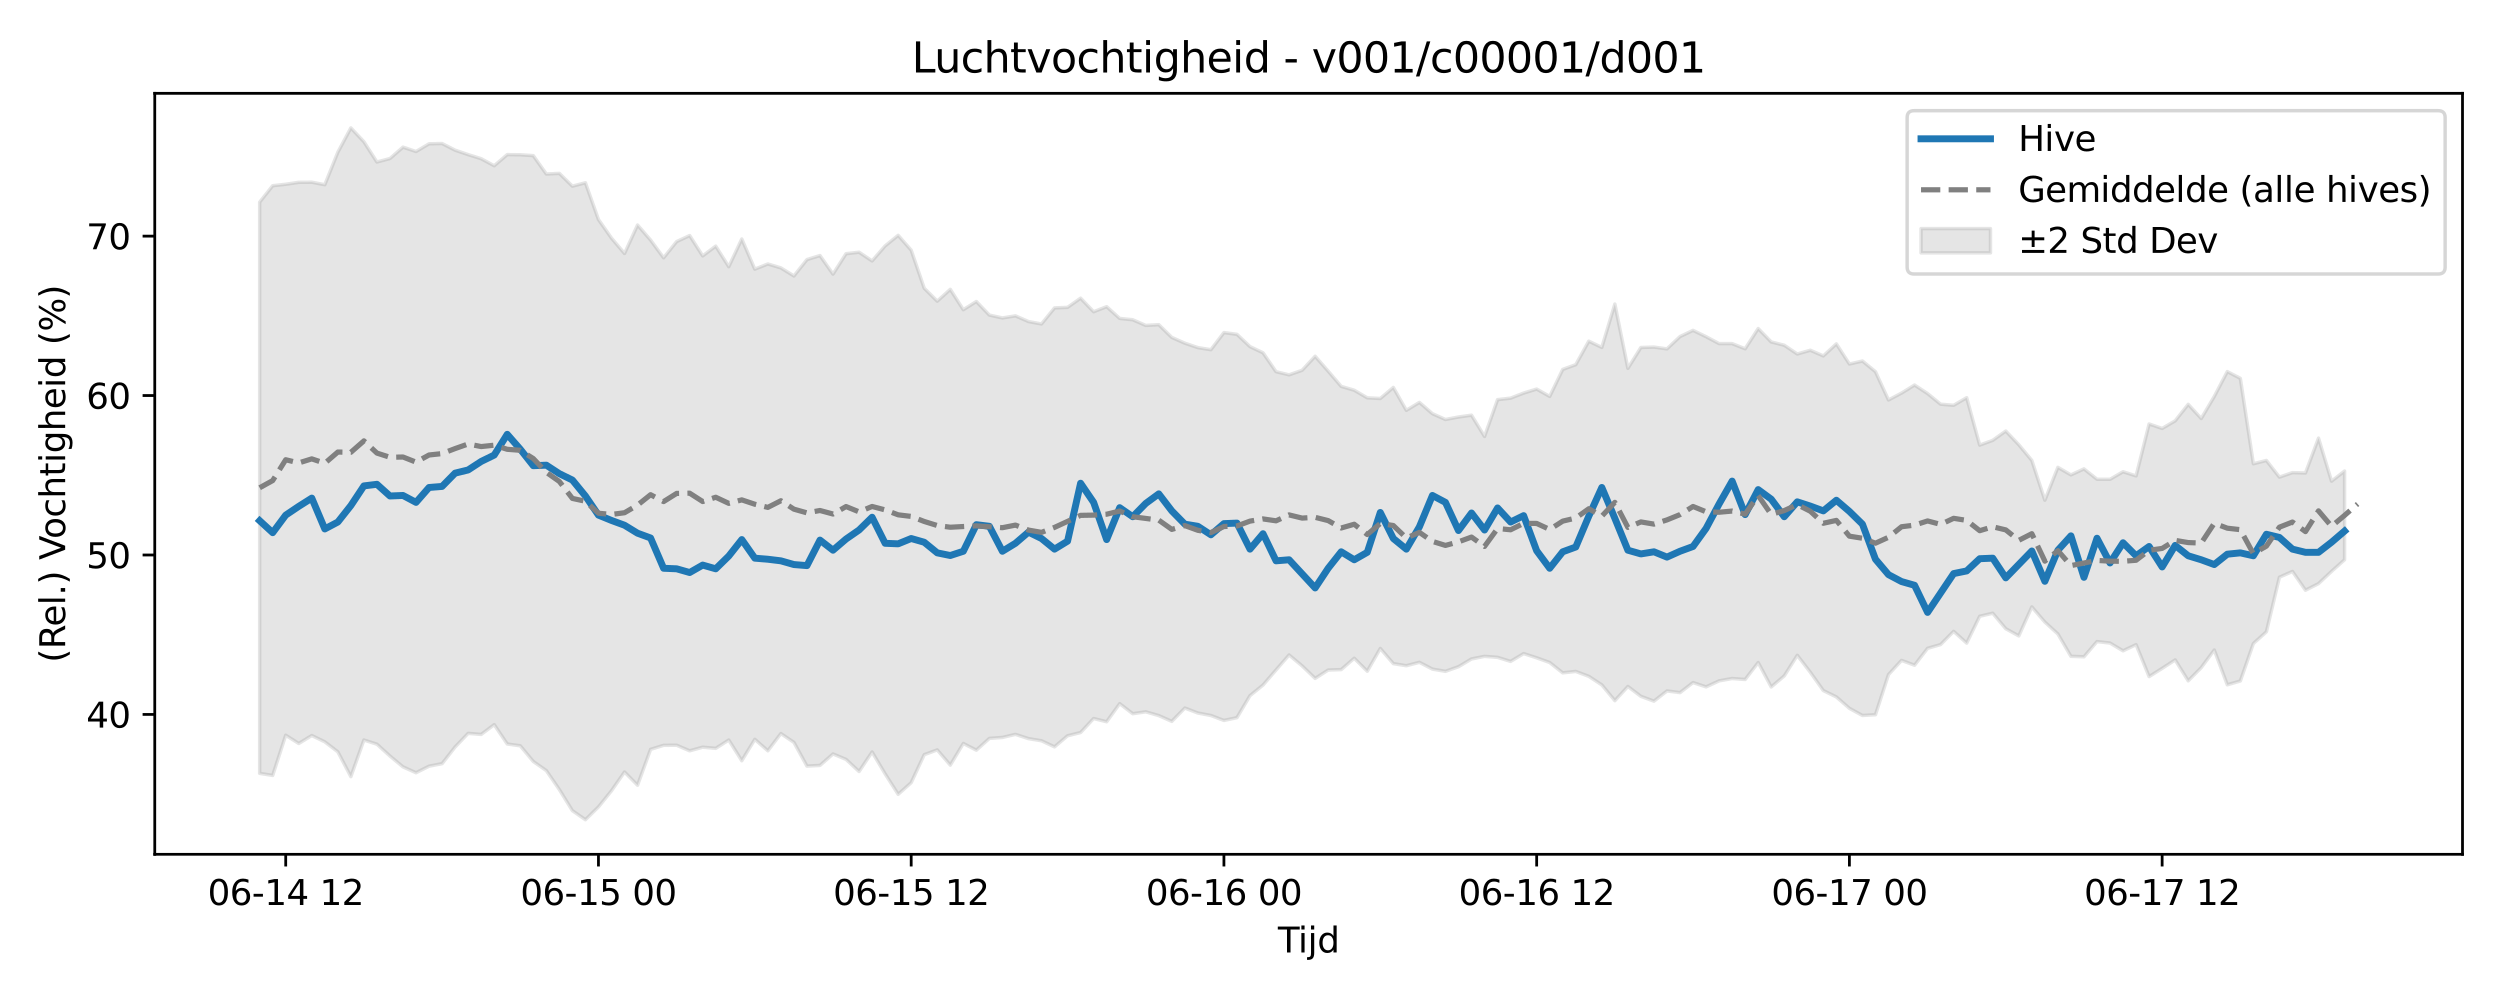 <?xml version="1.0" encoding="utf-8" standalone="no"?>
<!DOCTYPE svg PUBLIC "-//W3C//DTD SVG 1.1//EN"
  "http://www.w3.org/Graphics/SVG/1.1/DTD/svg11.dtd">
<svg xmlns:xlink="http://www.w3.org/1999/xlink" width="720pt" height="288pt" viewBox="0 0 720 288" xmlns="http://www.w3.org/2000/svg" version="1.1">
 <defs>
  <style type="text/css">*{stroke-linejoin: round; stroke-linecap: butt}</style>
 </defs>
 <g id="figure_1">
  <g id="patch_1">
   <path d="M 0 288 
L 720 288 
L 720 0 
L 0 0 
z
" style="fill: #ffffff"/>
  </g>
  <g id="axes_1">
   <g id="patch_2">
    <path d="M 44.57 246.04 
L 709.2 246.04 
L 709.2 26.88 
L 44.57 26.88 
z
" style="fill: #ffffff"/>
   </g>
   <g id="FillBetweenPolyCollection_1">
    <defs>
     <path id="m09aef27021" d="M 74.78 -229.78 
L 74.78 -65.272 
L 78.533 -64.667 
L 82.286 -76.257 
L 86.039 -73.87 
L 89.792 -76.169 
L 93.545 -74.351 
L 97.298 -71.47 
L 101.05 -64.328 
L 104.803 -74.878 
L 108.556 -73.671 
L 112.309 -70.268 
L 116.062 -67.14 
L 119.815 -65.45 
L 123.568 -67.337 
L 127.32 -68.065 
L 131.073 -72.865 
L 134.826 -76.789 
L 138.579 -76.482 
L 142.332 -79.301 
L 146.085 -73.728 
L 149.837 -73.207 
L 153.59 -68.687 
L 157.343 -66.065 
L 161.096 -60.595 
L 164.849 -54.525 
L 168.602 -51.922 
L 172.355 -55.603 
L 176.107 -60.257 
L 179.86 -65.669 
L 183.613 -61.858 
L 187.366 -72.183 
L 191.119 -73.344 
L 194.872 -73.368 
L 198.625 -71.764 
L 202.377 -72.809 
L 206.13 -72.472 
L 209.883 -74.876 
L 213.636 -68.906 
L 217.389 -75.077 
L 221.142 -71.773 
L 224.895 -76.731 
L 228.647 -74.2 
L 232.4 -67.36 
L 236.153 -67.556 
L 239.906 -70.865 
L 243.659 -69.296 
L 247.412 -65.805 
L 251.164 -71.421 
L 254.917 -65.129 
L 258.67 -59.238 
L 262.423 -62.59 
L 266.176 -70.646 
L 269.929 -72.034 
L 273.682 -67.643 
L 277.434 -73.881 
L 281.187 -71.953 
L 284.94 -75.339 
L 288.693 -75.614 
L 292.446 -76.501 
L 296.199 -75.276 
L 299.952 -74.658 
L 303.704 -72.899 
L 307.457 -76.091 
L 311.21 -77.029 
L 314.963 -81.069 
L 318.716 -80.133 
L 322.469 -85.352 
L 326.222 -82.454 
L 329.974 -82.993 
L 333.727 -81.908 
L 337.48 -80.244 
L 341.233 -84.087 
L 344.986 -82.648 
L 348.739 -81.939 
L 352.491 -80.511 
L 356.244 -81.315 
L 359.997 -87.656 
L 363.75 -90.703 
L 367.503 -95.056 
L 371.256 -99.367 
L 375.009 -96.228 
L 378.761 -92.619 
L 382.514 -95.029 
L 386.267 -95.152 
L 390.02 -98.419 
L 393.773 -94.688 
L 397.526 -101.241 
L 401.279 -96.877 
L 405.031 -96.274 
L 408.784 -97.249 
L 412.537 -95.295 
L 416.29 -94.654 
L 420.043 -95.991 
L 423.796 -98.22 
L 427.548 -98.966 
L 431.301 -98.683 
L 435.054 -97.513 
L 438.807 -99.768 
L 442.56 -98.548 
L 446.313 -97.194 
L 450.066 -94.222 
L 453.818 -94.627 
L 457.571 -93.215 
L 461.324 -90.753 
L 465.077 -86.201 
L 468.83 -90.302 
L 472.583 -87.449 
L 476.336 -86.066 
L 480.088 -89.006 
L 483.841 -88.524 
L 487.594 -91.419 
L 491.347 -90.174 
L 495.1 -91.91 
L 498.853 -92.585 
L 502.606 -92.305 
L 506.358 -97.19 
L 510.111 -90.158 
L 513.864 -93.335 
L 517.617 -99.274 
L 521.37 -94.384 
L 525.123 -89.111 
L 528.875 -87.28 
L 532.628 -84.002 
L 536.381 -81.942 
L 540.134 -82.16 
L 543.887 -93.723 
L 547.64 -97.808 
L 551.393 -96.416 
L 555.145 -101.282 
L 558.898 -102.365 
L 562.651 -106.172 
L 566.404 -102.787 
L 570.157 -110.515 
L 573.91 -111.387 
L 577.663 -106.922 
L 581.415 -104.859 
L 585.168 -113.205 
L 588.921 -108.843 
L 592.674 -105.414 
L 596.427 -98.978 
L 600.18 -98.84 
L 603.933 -103.221 
L 607.685 -102.802 
L 611.438 -100.563 
L 615.191 -102.345 
L 618.944 -93.14 
L 622.697 -95.506 
L 626.45 -97.943 
L 630.202 -91.923 
L 633.955 -95.726 
L 637.708 -100.798 
L 641.461 -90.78 
L 645.214 -91.875 
L 648.967 -102.658 
L 652.72 -106.038 
L 656.472 -121.763 
L 660.225 -123.423 
L 663.978 -118.015 
L 667.731 -119.917 
L 671.484 -123.442 
L 675.237 -126.796 
L 675.237 -152.338 
L 675.237 -152.338 
L 671.484 -149.417 
L 667.731 -161.819 
L 663.978 -151.783 
L 660.225 -151.885 
L 656.472 -150.586 
L 652.72 -155.392 
L 648.967 -154.435 
L 645.214 -179.038 
L 641.461 -180.981 
L 637.708 -173.81 
L 633.955 -167.468 
L 630.202 -171.555 
L 626.45 -166.804 
L 622.697 -164.605 
L 618.944 -165.892 
L 615.191 -150.944 
L 611.438 -152.135 
L 607.685 -149.962 
L 603.933 -149.98 
L 600.18 -152.962 
L 596.427 -151.228 
L 592.674 -153.406 
L 588.921 -143.939 
L 585.168 -155.39 
L 581.415 -159.913 
L 577.663 -163.859 
L 573.91 -161.188 
L 570.157 -159.807 
L 566.404 -173.461 
L 562.651 -171.279 
L 558.898 -171.587 
L 555.145 -174.66 
L 551.393 -177.106 
L 547.64 -174.789 
L 543.887 -172.809 
L 540.134 -180.953 
L 536.381 -184.029 
L 532.628 -183.168 
L 528.875 -188.968 
L 525.123 -185.497 
L 521.37 -187.134 
L 517.617 -186.049 
L 513.864 -188.576 
L 510.111 -189.523 
L 506.358 -193.381 
L 502.606 -187.551 
L 498.853 -189.042 
L 495.1 -189.039 
L 491.347 -191.037 
L 487.594 -192.854 
L 483.841 -191.07 
L 480.088 -187.527 
L 476.336 -188.039 
L 472.583 -187.924 
L 468.83 -181.923 
L 465.077 -200.434 
L 461.324 -187.944 
L 457.571 -189.745 
L 453.818 -182.976 
L 450.066 -181.611 
L 446.313 -173.828 
L 442.56 -175.95 
L 438.807 -174.797 
L 435.054 -173.334 
L 431.301 -172.907 
L 427.548 -162.303 
L 423.796 -168.429 
L 420.043 -167.903 
L 416.29 -167.184 
L 412.537 -168.861 
L 408.784 -172.111 
L 405.031 -169.828 
L 401.279 -176.419 
L 397.526 -173.235 
L 393.773 -173.426 
L 390.02 -175.62 
L 386.267 -176.722 
L 382.514 -181.11 
L 378.761 -185.4 
L 375.009 -181.354 
L 371.256 -180.051 
L 367.503 -180.952 
L 363.75 -186.398 
L 359.997 -188.177 
L 356.244 -191.719 
L 352.491 -192.216 
L 348.739 -187.29 
L 344.986 -187.893 
L 341.233 -189.165 
L 337.48 -190.822 
L 333.727 -194.493 
L 329.974 -194.283 
L 326.222 -195.915 
L 322.469 -196.297 
L 318.716 -199.679 
L 314.963 -198.218 
L 311.21 -202.127 
L 307.457 -199.479 
L 303.704 -199.325 
L 299.952 -194.702 
L 296.199 -195.396 
L 292.446 -197.035 
L 288.693 -196.435 
L 284.94 -197.257 
L 281.187 -201.168 
L 277.434 -198.803 
L 273.682 -204.67 
L 269.929 -201.262 
L 266.176 -204.99 
L 262.423 -215.953 
L 258.67 -220.224 
L 254.917 -217.176 
L 251.164 -212.852 
L 247.412 -215.363 
L 243.659 -214.933 
L 239.906 -209.056 
L 236.153 -214.399 
L 232.4 -213.239 
L 228.647 -208.52 
L 224.895 -210.843 
L 221.142 -211.975 
L 217.389 -210.486 
L 213.636 -219.171 
L 209.883 -211.19 
L 206.13 -217.114 
L 202.377 -214.306 
L 198.625 -220.162 
L 194.872 -218.427 
L 191.119 -213.75 
L 187.366 -218.868 
L 183.613 -223.195 
L 179.86 -214.996 
L 176.107 -219.423 
L 172.355 -224.778 
L 168.602 -235.368 
L 164.849 -234.383 
L 161.096 -238.066 
L 157.343 -237.887 
L 153.59 -243.18 
L 149.837 -243.427 
L 146.085 -243.475 
L 142.332 -240.264 
L 138.579 -242.295 
L 134.826 -243.475 
L 131.073 -244.753 
L 127.32 -246.667 
L 123.568 -246.586 
L 119.815 -244.362 
L 116.062 -245.624 
L 112.309 -242.344 
L 108.556 -241.345 
L 104.803 -247.18 
L 101.05 -251.158 
L 97.298 -244.159 
L 93.545 -234.805 
L 89.792 -235.524 
L 86.039 -235.494 
L 82.286 -234.933 
L 78.533 -234.518 
L 74.78 -229.78 
z
" style="stroke: #808080; stroke-opacity: 0.2"/>
    </defs>
    <g clip-path="url(#p3432d25f65)">
     <use xlink:href="#m09aef27021" x="0" y="288" style="fill: #808080; fill-opacity: 0.2; stroke: #808080; stroke-opacity: 0.2"/>
    </g>
   </g>
   <g id="matplotlib.axis_1">
    <g id="xtick_1">
     <g id="line2d_1">
      <defs>
       <path id="m9488c9682f" d="M 0 0 
L 0 3.5 
" style="stroke: #000000; stroke-width: 0.8"/>
      </defs>
      <g>
       <use xlink:href="#m9488c9682f" x="82.286" y="246.04" style="stroke: #000000; stroke-width: 0.8"/>
      </g>
     </g>
     <g id="text_1">
      <!-- 06-14 12 -->
      <g transform="translate(59.806 260.638) scale(0.1 -0.1)">
       <defs>
        <path id="DejaVuSans-30" d="M 2034 4250 
Q 1547 4250 1301 3770 
Q 1056 3291 1056 2328 
Q 1056 1369 1301 889 
Q 1547 409 2034 409 
Q 2525 409 2770 889 
Q 3016 1369 3016 2328 
Q 3016 3291 2770 3770 
Q 2525 4250 2034 4250 
z
M 2034 4750 
Q 2819 4750 3233 4129 
Q 3647 3509 3647 2328 
Q 3647 1150 3233 529 
Q 2819 -91 2034 -91 
Q 1250 -91 836 529 
Q 422 1150 422 2328 
Q 422 3509 836 4129 
Q 1250 4750 2034 4750 
z
" transform="scale(0.016)"/>
        <path id="DejaVuSans-36" d="M 2113 2584 
Q 1688 2584 1439 2293 
Q 1191 2003 1191 1497 
Q 1191 994 1439 701 
Q 1688 409 2113 409 
Q 2538 409 2786 701 
Q 3034 994 3034 1497 
Q 3034 2003 2786 2293 
Q 2538 2584 2113 2584 
z
M 3366 4563 
L 3366 3988 
Q 3128 4100 2886 4159 
Q 2644 4219 2406 4219 
Q 1781 4219 1451 3797 
Q 1122 3375 1075 2522 
Q 1259 2794 1537 2939 
Q 1816 3084 2150 3084 
Q 2853 3084 3261 2657 
Q 3669 2231 3669 1497 
Q 3669 778 3244 343 
Q 2819 -91 2113 -91 
Q 1303 -91 875 529 
Q 447 1150 447 2328 
Q 447 3434 972 4092 
Q 1497 4750 2381 4750 
Q 2619 4750 2861 4703 
Q 3103 4656 3366 4563 
z
" transform="scale(0.016)"/>
        <path id="DejaVuSans-2d" d="M 313 2009 
L 1997 2009 
L 1997 1497 
L 313 1497 
L 313 2009 
z
" transform="scale(0.016)"/>
        <path id="DejaVuSans-31" d="M 794 531 
L 1825 531 
L 1825 4091 
L 703 3866 
L 703 4441 
L 1819 4666 
L 2450 4666 
L 2450 531 
L 3481 531 
L 3481 0 
L 794 0 
L 794 531 
z
" transform="scale(0.016)"/>
        <path id="DejaVuSans-34" d="M 2419 4116 
L 825 1625 
L 2419 1625 
L 2419 4116 
z
M 2253 4666 
L 3047 4666 
L 3047 1625 
L 3713 1625 
L 3713 1100 
L 3047 1100 
L 3047 0 
L 2419 0 
L 2419 1100 
L 313 1100 
L 313 1709 
L 2253 4666 
z
" transform="scale(0.016)"/>
        <path id="DejaVuSans-20" transform="scale(0.016)"/>
        <path id="DejaVuSans-32" d="M 1228 531 
L 3431 531 
L 3431 0 
L 469 0 
L 469 531 
Q 828 903 1448 1529 
Q 2069 2156 2228 2338 
Q 2531 2678 2651 2914 
Q 2772 3150 2772 3378 
Q 2772 3750 2511 3984 
Q 2250 4219 1831 4219 
Q 1534 4219 1204 4116 
Q 875 4013 500 3803 
L 500 4441 
Q 881 4594 1212 4672 
Q 1544 4750 1819 4750 
Q 2544 4750 2975 4387 
Q 3406 4025 3406 3419 
Q 3406 3131 3298 2873 
Q 3191 2616 2906 2266 
Q 2828 2175 2409 1742 
Q 1991 1309 1228 531 
z
" transform="scale(0.016)"/>
       </defs>
       <use xlink:href="#DejaVuSans-30"/>
       <use xlink:href="#DejaVuSans-36" transform="translate(63.623 0)"/>
       <use xlink:href="#DejaVuSans-2d" transform="translate(127.246 0)"/>
       <use xlink:href="#DejaVuSans-31" transform="translate(163.33 0)"/>
       <use xlink:href="#DejaVuSans-34" transform="translate(226.953 0)"/>
       <use xlink:href="#DejaVuSans-20" transform="translate(290.576 0)"/>
       <use xlink:href="#DejaVuSans-31" transform="translate(322.363 0)"/>
       <use xlink:href="#DejaVuSans-32" transform="translate(385.986 0)"/>
      </g>
     </g>
    </g>
    <g id="xtick_2">
     <g id="line2d_2">
      <g>
       <use xlink:href="#m9488c9682f" x="172.355" y="246.04" style="stroke: #000000; stroke-width: 0.8"/>
      </g>
     </g>
     <g id="text_2">
      <!-- 06-15 00 -->
      <g transform="translate(149.874 260.638) scale(0.1 -0.1)">
       <defs>
        <path id="DejaVuSans-35" d="M 691 4666 
L 3169 4666 
L 3169 4134 
L 1269 4134 
L 1269 2991 
Q 1406 3038 1543 3061 
Q 1681 3084 1819 3084 
Q 2600 3084 3056 2656 
Q 3513 2228 3513 1497 
Q 3513 744 3044 326 
Q 2575 -91 1722 -91 
Q 1428 -91 1123 -41 
Q 819 9 494 109 
L 494 744 
Q 775 591 1075 516 
Q 1375 441 1709 441 
Q 2250 441 2565 725 
Q 2881 1009 2881 1497 
Q 2881 1984 2565 2268 
Q 2250 2553 1709 2553 
Q 1456 2553 1204 2497 
Q 953 2441 691 2322 
L 691 4666 
z
" transform="scale(0.016)"/>
       </defs>
       <use xlink:href="#DejaVuSans-30"/>
       <use xlink:href="#DejaVuSans-36" transform="translate(63.623 0)"/>
       <use xlink:href="#DejaVuSans-2d" transform="translate(127.246 0)"/>
       <use xlink:href="#DejaVuSans-31" transform="translate(163.33 0)"/>
       <use xlink:href="#DejaVuSans-35" transform="translate(226.953 0)"/>
       <use xlink:href="#DejaVuSans-20" transform="translate(290.576 0)"/>
       <use xlink:href="#DejaVuSans-30" transform="translate(322.363 0)"/>
       <use xlink:href="#DejaVuSans-30" transform="translate(385.986 0)"/>
      </g>
     </g>
    </g>
    <g id="xtick_3">
     <g id="line2d_3">
      <g>
       <use xlink:href="#m9488c9682f" x="262.423" y="246.04" style="stroke: #000000; stroke-width: 0.8"/>
      </g>
     </g>
     <g id="text_3">
      <!-- 06-15 12 -->
      <g transform="translate(239.943 260.638) scale(0.1 -0.1)">
       <use xlink:href="#DejaVuSans-30"/>
       <use xlink:href="#DejaVuSans-36" transform="translate(63.623 0)"/>
       <use xlink:href="#DejaVuSans-2d" transform="translate(127.246 0)"/>
       <use xlink:href="#DejaVuSans-31" transform="translate(163.33 0)"/>
       <use xlink:href="#DejaVuSans-35" transform="translate(226.953 0)"/>
       <use xlink:href="#DejaVuSans-20" transform="translate(290.576 0)"/>
       <use xlink:href="#DejaVuSans-31" transform="translate(322.363 0)"/>
       <use xlink:href="#DejaVuSans-32" transform="translate(385.986 0)"/>
      </g>
     </g>
    </g>
    <g id="xtick_4">
     <g id="line2d_4">
      <g>
       <use xlink:href="#m9488c9682f" x="352.491" y="246.04" style="stroke: #000000; stroke-width: 0.8"/>
      </g>
     </g>
     <g id="text_4">
      <!-- 06-16 00 -->
      <g transform="translate(330.011 260.638) scale(0.1 -0.1)">
       <use xlink:href="#DejaVuSans-30"/>
       <use xlink:href="#DejaVuSans-36" transform="translate(63.623 0)"/>
       <use xlink:href="#DejaVuSans-2d" transform="translate(127.246 0)"/>
       <use xlink:href="#DejaVuSans-31" transform="translate(163.33 0)"/>
       <use xlink:href="#DejaVuSans-36" transform="translate(226.953 0)"/>
       <use xlink:href="#DejaVuSans-20" transform="translate(290.576 0)"/>
       <use xlink:href="#DejaVuSans-30" transform="translate(322.363 0)"/>
       <use xlink:href="#DejaVuSans-30" transform="translate(385.986 0)"/>
      </g>
     </g>
    </g>
    <g id="xtick_5">
     <g id="line2d_5">
      <g>
       <use xlink:href="#m9488c9682f" x="442.56" y="246.04" style="stroke: #000000; stroke-width: 0.8"/>
      </g>
     </g>
     <g id="text_5">
      <!-- 06-16 12 -->
      <g transform="translate(420.079 260.638) scale(0.1 -0.1)">
       <use xlink:href="#DejaVuSans-30"/>
       <use xlink:href="#DejaVuSans-36" transform="translate(63.623 0)"/>
       <use xlink:href="#DejaVuSans-2d" transform="translate(127.246 0)"/>
       <use xlink:href="#DejaVuSans-31" transform="translate(163.33 0)"/>
       <use xlink:href="#DejaVuSans-36" transform="translate(226.953 0)"/>
       <use xlink:href="#DejaVuSans-20" transform="translate(290.576 0)"/>
       <use xlink:href="#DejaVuSans-31" transform="translate(322.363 0)"/>
       <use xlink:href="#DejaVuSans-32" transform="translate(385.986 0)"/>
      </g>
     </g>
    </g>
    <g id="xtick_6">
     <g id="line2d_6">
      <g>
       <use xlink:href="#m9488c9682f" x="532.628" y="246.04" style="stroke: #000000; stroke-width: 0.8"/>
      </g>
     </g>
     <g id="text_6">
      <!-- 06-17 00 -->
      <g transform="translate(510.148 260.638) scale(0.1 -0.1)">
       <defs>
        <path id="DejaVuSans-37" d="M 525 4666 
L 3525 4666 
L 3525 4397 
L 1831 0 
L 1172 0 
L 2766 4134 
L 525 4134 
L 525 4666 
z
" transform="scale(0.016)"/>
       </defs>
       <use xlink:href="#DejaVuSans-30"/>
       <use xlink:href="#DejaVuSans-36" transform="translate(63.623 0)"/>
       <use xlink:href="#DejaVuSans-2d" transform="translate(127.246 0)"/>
       <use xlink:href="#DejaVuSans-31" transform="translate(163.33 0)"/>
       <use xlink:href="#DejaVuSans-37" transform="translate(226.953 0)"/>
       <use xlink:href="#DejaVuSans-20" transform="translate(290.576 0)"/>
       <use xlink:href="#DejaVuSans-30" transform="translate(322.363 0)"/>
       <use xlink:href="#DejaVuSans-30" transform="translate(385.986 0)"/>
      </g>
     </g>
    </g>
    <g id="xtick_7">
     <g id="line2d_7">
      <g>
       <use xlink:href="#m9488c9682f" x="622.697" y="246.04" style="stroke: #000000; stroke-width: 0.8"/>
      </g>
     </g>
     <g id="text_7">
      <!-- 06-17 12 -->
      <g transform="translate(600.216 260.638) scale(0.1 -0.1)">
       <use xlink:href="#DejaVuSans-30"/>
       <use xlink:href="#DejaVuSans-36" transform="translate(63.623 0)"/>
       <use xlink:href="#DejaVuSans-2d" transform="translate(127.246 0)"/>
       <use xlink:href="#DejaVuSans-31" transform="translate(163.33 0)"/>
       <use xlink:href="#DejaVuSans-37" transform="translate(226.953 0)"/>
       <use xlink:href="#DejaVuSans-20" transform="translate(290.576 0)"/>
       <use xlink:href="#DejaVuSans-31" transform="translate(322.363 0)"/>
       <use xlink:href="#DejaVuSans-32" transform="translate(385.986 0)"/>
      </g>
     </g>
    </g>
    <g id="text_8">
     <!-- Tijd -->
     <g transform="translate(368.035 274.317) scale(0.1 -0.1)">
      <defs>
       <path id="DejaVuSans-54" d="M -19 4666 
L 3928 4666 
L 3928 4134 
L 2272 4134 
L 2272 0 
L 1638 0 
L 1638 4134 
L -19 4134 
L -19 4666 
z
" transform="scale(0.016)"/>
       <path id="DejaVuSans-69" d="M 603 3500 
L 1178 3500 
L 1178 0 
L 603 0 
L 603 3500 
z
M 603 4863 
L 1178 4863 
L 1178 4134 
L 603 4134 
L 603 4863 
z
" transform="scale(0.016)"/>
       <path id="DejaVuSans-6a" d="M 603 3500 
L 1178 3500 
L 1178 -63 
Q 1178 -731 923 -1031 
Q 669 -1331 103 -1331 
L -116 -1331 
L -116 -844 
L 38 -844 
Q 366 -844 484 -692 
Q 603 -541 603 -63 
L 603 3500 
z
M 603 4863 
L 1178 4863 
L 1178 4134 
L 603 4134 
L 603 4863 
z
" transform="scale(0.016)"/>
       <path id="DejaVuSans-64" d="M 2906 2969 
L 2906 4863 
L 3481 4863 
L 3481 0 
L 2906 0 
L 2906 525 
Q 2725 213 2448 61 
Q 2172 -91 1784 -91 
Q 1150 -91 751 415 
Q 353 922 353 1747 
Q 353 2572 751 3078 
Q 1150 3584 1784 3584 
Q 2172 3584 2448 3432 
Q 2725 3281 2906 2969 
z
M 947 1747 
Q 947 1113 1208 752 
Q 1469 391 1925 391 
Q 2381 391 2643 752 
Q 2906 1113 2906 1747 
Q 2906 2381 2643 2742 
Q 2381 3103 1925 3103 
Q 1469 3103 1208 2742 
Q 947 2381 947 1747 
z
" transform="scale(0.016)"/>
      </defs>
      <use xlink:href="#DejaVuSans-54"/>
      <use xlink:href="#DejaVuSans-69" transform="translate(57.959 0)"/>
      <use xlink:href="#DejaVuSans-6a" transform="translate(85.742 0)"/>
      <use xlink:href="#DejaVuSans-64" transform="translate(113.525 0)"/>
     </g>
    </g>
   </g>
   <g id="matplotlib.axis_2">
    <g id="ytick_1">
     <g id="line2d_8">
      <defs>
       <path id="mfa38497cf4" d="M 0 0 
L -3.5 0 
" style="stroke: #000000; stroke-width: 0.8"/>
      </defs>
      <g>
       <use xlink:href="#mfa38497cf4" x="44.57" y="205.755" style="stroke: #000000; stroke-width: 0.8"/>
      </g>
     </g>
     <g id="text_9">
      <!-- 40 -->
      <g transform="translate(24.845 209.554) scale(0.1 -0.1)">
       <use xlink:href="#DejaVuSans-34"/>
       <use xlink:href="#DejaVuSans-30" transform="translate(63.623 0)"/>
      </g>
     </g>
    </g>
    <g id="ytick_2">
     <g id="line2d_9">
      <g>
       <use xlink:href="#mfa38497cf4" x="44.57" y="159.836" style="stroke: #000000; stroke-width: 0.8"/>
      </g>
     </g>
     <g id="text_10">
      <!-- 50 -->
      <g transform="translate(24.845 163.635) scale(0.1 -0.1)">
       <use xlink:href="#DejaVuSans-35"/>
       <use xlink:href="#DejaVuSans-30" transform="translate(63.623 0)"/>
      </g>
     </g>
    </g>
    <g id="ytick_3">
     <g id="line2d_10">
      <g>
       <use xlink:href="#mfa38497cf4" x="44.57" y="113.917" style="stroke: #000000; stroke-width: 0.8"/>
      </g>
     </g>
     <g id="text_11">
      <!-- 60 -->
      <g transform="translate(24.845 117.717) scale(0.1 -0.1)">
       <use xlink:href="#DejaVuSans-36"/>
       <use xlink:href="#DejaVuSans-30" transform="translate(63.623 0)"/>
      </g>
     </g>
    </g>
    <g id="ytick_4">
     <g id="line2d_11">
      <g>
       <use xlink:href="#mfa38497cf4" x="44.57" y="67.999" style="stroke: #000000; stroke-width: 0.8"/>
      </g>
     </g>
     <g id="text_12">
      <!-- 70 -->
      <g transform="translate(24.845 71.798) scale(0.1 -0.1)">
       <use xlink:href="#DejaVuSans-37"/>
       <use xlink:href="#DejaVuSans-30" transform="translate(63.623 0)"/>
      </g>
     </g>
    </g>
    <g id="text_13">
     <!-- (Rel.) Vochtigheid (%) -->
     <g transform="translate(18.765 190.838) rotate(-90) scale(0.1 -0.1)">
      <defs>
       <path id="DejaVuSans-28" d="M 1984 4856 
Q 1566 4138 1362 3434 
Q 1159 2731 1159 2009 
Q 1159 1288 1364 580 
Q 1569 -128 1984 -844 
L 1484 -844 
Q 1016 -109 783 600 
Q 550 1309 550 2009 
Q 550 2706 781 3412 
Q 1013 4119 1484 4856 
L 1984 4856 
z
" transform="scale(0.016)"/>
       <path id="DejaVuSans-52" d="M 2841 2188 
Q 3044 2119 3236 1894 
Q 3428 1669 3622 1275 
L 4263 0 
L 3584 0 
L 2988 1197 
Q 2756 1666 2539 1819 
Q 2322 1972 1947 1972 
L 1259 1972 
L 1259 0 
L 628 0 
L 628 4666 
L 2053 4666 
Q 2853 4666 3247 4331 
Q 3641 3997 3641 3322 
Q 3641 2881 3436 2590 
Q 3231 2300 2841 2188 
z
M 1259 4147 
L 1259 2491 
L 2053 2491 
Q 2509 2491 2742 2702 
Q 2975 2913 2975 3322 
Q 2975 3731 2742 3939 
Q 2509 4147 2053 4147 
L 1259 4147 
z
" transform="scale(0.016)"/>
       <path id="DejaVuSans-65" d="M 3597 1894 
L 3597 1613 
L 953 1613 
Q 991 1019 1311 708 
Q 1631 397 2203 397 
Q 2534 397 2845 478 
Q 3156 559 3463 722 
L 3463 178 
Q 3153 47 2828 -22 
Q 2503 -91 2169 -91 
Q 1331 -91 842 396 
Q 353 884 353 1716 
Q 353 2575 817 3079 
Q 1281 3584 2069 3584 
Q 2775 3584 3186 3129 
Q 3597 2675 3597 1894 
z
M 3022 2063 
Q 3016 2534 2758 2815 
Q 2500 3097 2075 3097 
Q 1594 3097 1305 2825 
Q 1016 2553 972 2059 
L 3022 2063 
z
" transform="scale(0.016)"/>
       <path id="DejaVuSans-6c" d="M 603 4863 
L 1178 4863 
L 1178 0 
L 603 0 
L 603 4863 
z
" transform="scale(0.016)"/>
       <path id="DejaVuSans-2e" d="M 684 794 
L 1344 794 
L 1344 0 
L 684 0 
L 684 794 
z
" transform="scale(0.016)"/>
       <path id="DejaVuSans-29" d="M 513 4856 
L 1013 4856 
Q 1481 4119 1714 3412 
Q 1947 2706 1947 2009 
Q 1947 1309 1714 600 
Q 1481 -109 1013 -844 
L 513 -844 
Q 928 -128 1133 580 
Q 1338 1288 1338 2009 
Q 1338 2731 1133 3434 
Q 928 4138 513 4856 
z
" transform="scale(0.016)"/>
       <path id="DejaVuSans-56" d="M 1831 0 
L 50 4666 
L 709 4666 
L 2188 738 
L 3669 4666 
L 4325 4666 
L 2547 0 
L 1831 0 
z
" transform="scale(0.016)"/>
       <path id="DejaVuSans-6f" d="M 1959 3097 
Q 1497 3097 1228 2736 
Q 959 2375 959 1747 
Q 959 1119 1226 758 
Q 1494 397 1959 397 
Q 2419 397 2687 759 
Q 2956 1122 2956 1747 
Q 2956 2369 2687 2733 
Q 2419 3097 1959 3097 
z
M 1959 3584 
Q 2709 3584 3137 3096 
Q 3566 2609 3566 1747 
Q 3566 888 3137 398 
Q 2709 -91 1959 -91 
Q 1206 -91 779 398 
Q 353 888 353 1747 
Q 353 2609 779 3096 
Q 1206 3584 1959 3584 
z
" transform="scale(0.016)"/>
       <path id="DejaVuSans-63" d="M 3122 3366 
L 3122 2828 
Q 2878 2963 2633 3030 
Q 2388 3097 2138 3097 
Q 1578 3097 1268 2742 
Q 959 2388 959 1747 
Q 959 1106 1268 751 
Q 1578 397 2138 397 
Q 2388 397 2633 464 
Q 2878 531 3122 666 
L 3122 134 
Q 2881 22 2623 -34 
Q 2366 -91 2075 -91 
Q 1284 -91 818 406 
Q 353 903 353 1747 
Q 353 2603 823 3093 
Q 1294 3584 2113 3584 
Q 2378 3584 2631 3529 
Q 2884 3475 3122 3366 
z
" transform="scale(0.016)"/>
       <path id="DejaVuSans-68" d="M 3513 2113 
L 3513 0 
L 2938 0 
L 2938 2094 
Q 2938 2591 2744 2837 
Q 2550 3084 2163 3084 
Q 1697 3084 1428 2787 
Q 1159 2491 1159 1978 
L 1159 0 
L 581 0 
L 581 4863 
L 1159 4863 
L 1159 2956 
Q 1366 3272 1645 3428 
Q 1925 3584 2291 3584 
Q 2894 3584 3203 3211 
Q 3513 2838 3513 2113 
z
" transform="scale(0.016)"/>
       <path id="DejaVuSans-74" d="M 1172 4494 
L 1172 3500 
L 2356 3500 
L 2356 3053 
L 1172 3053 
L 1172 1153 
Q 1172 725 1289 603 
Q 1406 481 1766 481 
L 2356 481 
L 2356 0 
L 1766 0 
Q 1100 0 847 248 
Q 594 497 594 1153 
L 594 3053 
L 172 3053 
L 172 3500 
L 594 3500 
L 594 4494 
L 1172 4494 
z
" transform="scale(0.016)"/>
       <path id="DejaVuSans-67" d="M 2906 1791 
Q 2906 2416 2648 2759 
Q 2391 3103 1925 3103 
Q 1463 3103 1205 2759 
Q 947 2416 947 1791 
Q 947 1169 1205 825 
Q 1463 481 1925 481 
Q 2391 481 2648 825 
Q 2906 1169 2906 1791 
z
M 3481 434 
Q 3481 -459 3084 -895 
Q 2688 -1331 1869 -1331 
Q 1566 -1331 1297 -1286 
Q 1028 -1241 775 -1147 
L 775 -588 
Q 1028 -725 1275 -790 
Q 1522 -856 1778 -856 
Q 2344 -856 2625 -561 
Q 2906 -266 2906 331 
L 2906 616 
Q 2728 306 2450 153 
Q 2172 0 1784 0 
Q 1141 0 747 490 
Q 353 981 353 1791 
Q 353 2603 747 3093 
Q 1141 3584 1784 3584 
Q 2172 3584 2450 3431 
Q 2728 3278 2906 2969 
L 2906 3500 
L 3481 3500 
L 3481 434 
z
" transform="scale(0.016)"/>
       <path id="DejaVuSans-25" d="M 4653 2053 
Q 4381 2053 4226 1822 
Q 4072 1591 4072 1178 
Q 4072 772 4226 539 
Q 4381 306 4653 306 
Q 4919 306 5073 539 
Q 5228 772 5228 1178 
Q 5228 1588 5073 1820 
Q 4919 2053 4653 2053 
z
M 4653 2450 
Q 5147 2450 5437 2106 
Q 5728 1763 5728 1178 
Q 5728 594 5436 251 
Q 5144 -91 4653 -91 
Q 4153 -91 3862 251 
Q 3572 594 3572 1178 
Q 3572 1766 3864 2108 
Q 4156 2450 4653 2450 
z
M 1428 4353 
Q 1159 4353 1004 4120 
Q 850 3888 850 3481 
Q 850 3069 1003 2837 
Q 1156 2606 1428 2606 
Q 1700 2606 1854 2837 
Q 2009 3069 2009 3481 
Q 2009 3884 1853 4118 
Q 1697 4353 1428 4353 
z
M 4250 4750 
L 4750 4750 
L 1831 -91 
L 1331 -91 
L 4250 4750 
z
M 1428 4750 
Q 1922 4750 2215 4408 
Q 2509 4066 2509 3481 
Q 2509 2891 2217 2550 
Q 1925 2209 1428 2209 
Q 931 2209 642 2551 
Q 353 2894 353 3481 
Q 353 4063 643 4406 
Q 934 4750 1428 4750 
z
" transform="scale(0.016)"/>
      </defs>
      <use xlink:href="#DejaVuSans-28"/>
      <use xlink:href="#DejaVuSans-52" transform="translate(39.014 0)"/>
      <use xlink:href="#DejaVuSans-65" transform="translate(103.996 0)"/>
      <use xlink:href="#DejaVuSans-6c" transform="translate(165.52 0)"/>
      <use xlink:href="#DejaVuSans-2e" transform="translate(193.303 0)"/>
      <use xlink:href="#DejaVuSans-29" transform="translate(225.09 0)"/>
      <use xlink:href="#DejaVuSans-20" transform="translate(264.104 0)"/>
      <use xlink:href="#DejaVuSans-56" transform="translate(295.891 0)"/>
      <use xlink:href="#DejaVuSans-6f" transform="translate(356.549 0)"/>
      <use xlink:href="#DejaVuSans-63" transform="translate(417.73 0)"/>
      <use xlink:href="#DejaVuSans-68" transform="translate(472.711 0)"/>
      <use xlink:href="#DejaVuSans-74" transform="translate(536.09 0)"/>
      <use xlink:href="#DejaVuSans-69" transform="translate(575.299 0)"/>
      <use xlink:href="#DejaVuSans-67" transform="translate(603.082 0)"/>
      <use xlink:href="#DejaVuSans-68" transform="translate(666.559 0)"/>
      <use xlink:href="#DejaVuSans-65" transform="translate(729.938 0)"/>
      <use xlink:href="#DejaVuSans-69" transform="translate(791.461 0)"/>
      <use xlink:href="#DejaVuSans-64" transform="translate(819.244 0)"/>
      <use xlink:href="#DejaVuSans-20" transform="translate(882.721 0)"/>
      <use xlink:href="#DejaVuSans-28" transform="translate(914.508 0)"/>
      <use xlink:href="#DejaVuSans-25" transform="translate(953.521 0)"/>
      <use xlink:href="#DejaVuSans-29" transform="translate(1048.541 0)"/>
     </g>
    </g>
   </g>
   <g id="line2d_12">
    <path d="M 74.78 149.964 
L 78.533 153.407 
L 82.286 148.356 
L 86.039 145.831 
L 89.792 143.458 
L 93.545 152.336 
L 97.298 150.346 
L 101.05 145.601 
L 104.803 139.938 
L 108.556 139.479 
L 112.309 142.846 
L 116.062 142.693 
L 119.815 144.683 
L 123.568 140.397 
L 127.32 140.091 
L 131.073 136.264 
L 134.826 135.346 
L 138.579 132.897 
L 142.332 131.06 
L 146.085 125.091 
L 149.837 129.377 
L 153.59 134.122 
L 157.343 133.968 
L 161.096 136.417 
L 164.849 138.254 
L 168.602 142.846 
L 172.355 148.356 
L 176.107 149.887 
L 179.86 151.265 
L 183.613 153.56 
L 187.366 154.938 
L 191.119 163.663 
L 194.872 163.816 
L 198.625 164.887 
L 202.377 162.744 
L 206.13 163.816 
L 209.883 160.142 
L 213.636 155.397 
L 217.389 160.754 
L 221.142 161.061 
L 224.895 161.52 
L 228.647 162.591 
L 232.4 162.897 
L 236.153 155.55 
L 239.906 158.458 
L 243.659 155.244 
L 247.412 152.642 
L 251.164 148.969 
L 254.917 156.469 
L 258.67 156.622 
L 262.423 155.091 
L 266.176 156.163 
L 269.929 159.224 
L 273.682 159.989 
L 277.434 158.765 
L 281.187 151.111 
L 284.94 151.571 
L 288.693 158.765 
L 292.446 156.469 
L 296.199 153.254 
L 299.952 155.091 
L 303.704 158.152 
L 307.457 155.856 
L 311.21 139.173 
L 314.963 144.683 
L 318.716 155.397 
L 322.469 146.213 
L 326.222 148.816 
L 329.974 144.989 
L 333.727 142.234 
L 337.48 147.132 
L 341.233 150.958 
L 344.986 151.571 
L 348.739 154.02 
L 352.491 150.805 
L 356.244 150.652 
L 359.997 158.152 
L 363.75 153.714 
L 367.503 161.52 
L 371.256 161.214 
L 378.761 169.326 
L 382.514 163.663 
L 386.267 158.918 
L 390.02 161.214 
L 393.773 159.071 
L 397.526 147.591 
L 401.279 155.091 
L 405.031 158.152 
L 408.784 151.724 
L 412.537 142.693 
L 416.29 144.683 
L 420.043 152.795 
L 423.796 147.744 
L 427.548 152.642 
L 431.301 146.29 
L 435.054 150.346 
L 438.807 148.509 
L 442.56 158.612 
L 446.313 163.663 
L 450.066 158.918 
L 453.818 157.54 
L 457.571 148.662 
L 461.324 140.397 
L 465.077 149.275 
L 468.83 158.458 
L 472.583 159.53 
L 476.336 158.918 
L 480.088 160.448 
L 483.841 158.765 
L 487.594 157.387 
L 491.347 152.183 
L 495.1 145.142 
L 498.853 138.56 
L 502.606 148.203 
L 506.358 141.009 
L 510.111 143.764 
L 513.864 148.816 
L 517.617 144.53 
L 521.37 145.754 
L 525.123 147.132 
L 528.875 144.071 
L 532.628 147.285 
L 536.381 150.958 
L 540.134 161.061 
L 543.887 165.499 
L 547.64 167.489 
L 551.393 168.561 
L 555.145 176.367 
L 562.651 165.193 
L 566.404 164.428 
L 570.157 160.907 
L 573.91 160.754 
L 577.663 166.418 
L 585.168 158.688 
L 588.921 167.413 
L 592.674 158.458 
L 596.427 154.326 
L 600.18 166.265 
L 603.933 155.015 
L 607.685 162.132 
L 611.438 156.316 
L 615.191 160.066 
L 618.944 157.387 
L 622.697 163.28 
L 626.45 157.081 
L 630.202 160.066 
L 633.955 161.214 
L 637.708 162.591 
L 641.461 159.606 
L 645.214 159.224 
L 648.967 160.066 
L 652.72 153.867 
L 656.472 154.785 
L 660.225 158.152 
L 663.978 159.071 
L 667.731 159.071 
L 671.484 156.163 
L 675.237 152.948 
L 675.237 152.948 
" clip-path="url(#p3432d25f65)" style="fill: none; stroke: #1f77b4; stroke-width: 2; stroke-linecap: square"/>
   </g>
   <g id="line2d_13">
    <path d="M 74.78 140.474 
L 78.533 138.407 
L 82.286 132.405 
L 86.039 133.318 
L 89.792 132.154 
L 93.545 133.422 
L 97.298 130.186 
L 101.05 130.257 
L 104.803 126.971 
L 108.556 130.492 
L 112.309 131.694 
L 116.062 131.618 
L 119.815 133.094 
L 123.568 131.038 
L 127.32 130.634 
L 131.073 129.191 
L 134.826 127.868 
L 138.579 128.611 
L 142.332 128.218 
L 146.085 129.398 
L 149.837 129.683 
L 153.59 132.066 
L 157.343 136.024 
L 161.096 138.67 
L 164.849 143.546 
L 168.602 144.355 
L 172.355 147.81 
L 176.107 148.16 
L 179.86 147.668 
L 183.613 145.474 
L 187.366 142.474 
L 191.119 144.453 
L 194.872 142.103 
L 198.625 142.037 
L 202.377 144.442 
L 206.13 143.207 
L 209.883 144.967 
L 213.636 143.961 
L 217.389 145.219 
L 221.142 146.126 
L 224.895 144.213 
L 228.647 146.64 
L 232.4 147.7 
L 236.153 147.023 
L 239.906 148.039 
L 243.659 145.885 
L 247.412 147.416 
L 251.164 145.864 
L 254.917 146.848 
L 258.67 148.269 
L 262.423 148.728 
L 266.176 150.182 
L 269.929 151.352 
L 273.682 151.844 
L 281.187 151.439 
L 288.693 151.975 
L 292.446 151.232 
L 296.199 152.664 
L 299.952 153.32 
L 303.704 151.888 
L 311.21 148.422 
L 314.963 148.356 
L 318.716 148.094 
L 322.469 147.176 
L 326.222 148.816 
L 333.727 149.8 
L 337.48 152.467 
L 341.233 151.374 
L 344.986 152.73 
L 348.739 153.386 
L 352.491 151.636 
L 356.244 151.483 
L 359.997 150.084 
L 363.75 149.45 
L 367.503 149.996 
L 371.256 148.291 
L 375.009 149.209 
L 378.761 148.99 
L 382.514 149.931 
L 386.267 152.063 
L 390.02 150.98 
L 393.773 153.943 
L 397.526 150.762 
L 401.279 151.352 
L 405.031 154.949 
L 408.784 153.32 
L 412.537 155.922 
L 416.29 157.081 
L 420.043 156.053 
L 423.796 154.676 
L 427.548 157.365 
L 431.301 152.205 
L 435.054 152.577 
L 438.807 150.718 
L 442.56 150.751 
L 446.313 152.489 
L 450.066 150.084 
L 453.818 149.198 
L 457.571 146.52 
L 461.324 148.652 
L 465.077 144.683 
L 468.83 151.888 
L 472.583 150.313 
L 476.336 150.947 
L 480.088 149.734 
L 483.841 148.203 
L 487.594 145.864 
L 491.347 147.394 
L 495.1 147.525 
L 498.853 147.187 
L 502.606 148.072 
L 506.358 142.715 
L 510.111 148.16 
L 513.864 147.044 
L 517.617 145.339 
L 521.37 147.241 
L 525.123 150.696 
L 528.875 149.876 
L 532.628 154.415 
L 536.381 155.015 
L 540.134 156.443 
L 543.887 154.734 
L 547.64 151.702 
L 551.393 151.239 
L 555.145 150.029 
L 558.898 151.024 
L 562.651 149.275 
L 566.404 149.876 
L 570.157 152.839 
L 573.91 151.713 
L 577.663 152.609 
L 581.415 155.614 
L 585.168 153.703 
L 588.921 161.609 
L 592.674 158.59 
L 596.427 162.897 
L 603.933 161.399 
L 607.685 161.618 
L 611.438 161.651 
L 615.191 161.356 
L 618.944 158.484 
L 622.697 157.945 
L 626.45 155.627 
L 630.202 156.261 
L 633.955 156.403 
L 637.708 150.696 
L 641.461 152.119 
L 645.214 152.544 
L 648.967 159.453 
L 652.72 157.285 
L 656.472 151.826 
L 660.225 150.346 
L 663.978 153.101 
L 667.731 147.132 
L 671.484 151.571 
L 675.237 148.433 
L 678.99 145.142 
L 678.99 145.142 
" clip-path="url(#p3432d25f65)" style="fill: none; stroke-dasharray: 5.55,2.4; stroke-dashoffset: 0; stroke: #808080; stroke-width: 1.5"/>
   </g>
   <g id="patch_3">
    <path d="M 44.57 246.04 
L 44.57 26.88 
" style="fill: none; stroke: #000000; stroke-width: 0.8; stroke-linejoin: miter; stroke-linecap: square"/>
   </g>
   <g id="patch_4">
    <path d="M 709.2 246.04 
L 709.2 26.88 
" style="fill: none; stroke: #000000; stroke-width: 0.8; stroke-linejoin: miter; stroke-linecap: square"/>
   </g>
   <g id="patch_5">
    <path d="M 44.57 246.04 
L 709.2 246.04 
" style="fill: none; stroke: #000000; stroke-width: 0.8; stroke-linejoin: miter; stroke-linecap: square"/>
   </g>
   <g id="patch_6">
    <path d="M 44.57 26.88 
L 709.2 26.88 
" style="fill: none; stroke: #000000; stroke-width: 0.8; stroke-linejoin: miter; stroke-linecap: square"/>
   </g>
   <g id="text_14">
    <!-- Luchtvochtigheid - v001/c00001/d001 -->
    <g transform="translate(262.595 20.88) scale(0.12 -0.12)">
     <defs>
      <path id="DejaVuSans-4c" d="M 628 4666 
L 1259 4666 
L 1259 531 
L 3531 531 
L 3531 0 
L 628 0 
L 628 4666 
z
" transform="scale(0.016)"/>
      <path id="DejaVuSans-75" d="M 544 1381 
L 544 3500 
L 1119 3500 
L 1119 1403 
Q 1119 906 1312 657 
Q 1506 409 1894 409 
Q 2359 409 2629 706 
Q 2900 1003 2900 1516 
L 2900 3500 
L 3475 3500 
L 3475 0 
L 2900 0 
L 2900 538 
Q 2691 219 2414 64 
Q 2138 -91 1772 -91 
Q 1169 -91 856 284 
Q 544 659 544 1381 
z
M 1991 3584 
L 1991 3584 
z
" transform="scale(0.016)"/>
      <path id="DejaVuSans-76" d="M 191 3500 
L 800 3500 
L 1894 563 
L 2988 3500 
L 3597 3500 
L 2284 0 
L 1503 0 
L 191 3500 
z
" transform="scale(0.016)"/>
      <path id="DejaVuSans-2f" d="M 1625 4666 
L 2156 4666 
L 531 -594 
L 0 -594 
L 1625 4666 
z
" transform="scale(0.016)"/>
     </defs>
     <use xlink:href="#DejaVuSans-4c"/>
     <use xlink:href="#DejaVuSans-75" transform="translate(53.963 0)"/>
     <use xlink:href="#DejaVuSans-63" transform="translate(117.342 0)"/>
     <use xlink:href="#DejaVuSans-68" transform="translate(172.322 0)"/>
     <use xlink:href="#DejaVuSans-74" transform="translate(235.701 0)"/>
     <use xlink:href="#DejaVuSans-76" transform="translate(274.91 0)"/>
     <use xlink:href="#DejaVuSans-6f" transform="translate(334.09 0)"/>
     <use xlink:href="#DejaVuSans-63" transform="translate(395.271 0)"/>
     <use xlink:href="#DejaVuSans-68" transform="translate(450.252 0)"/>
     <use xlink:href="#DejaVuSans-74" transform="translate(513.631 0)"/>
     <use xlink:href="#DejaVuSans-69" transform="translate(552.84 0)"/>
     <use xlink:href="#DejaVuSans-67" transform="translate(580.623 0)"/>
     <use xlink:href="#DejaVuSans-68" transform="translate(644.1 0)"/>
     <use xlink:href="#DejaVuSans-65" transform="translate(707.479 0)"/>
     <use xlink:href="#DejaVuSans-69" transform="translate(769.002 0)"/>
     <use xlink:href="#DejaVuSans-64" transform="translate(796.785 0)"/>
     <use xlink:href="#DejaVuSans-20" transform="translate(860.262 0)"/>
     <use xlink:href="#DejaVuSans-2d" transform="translate(892.049 0)"/>
     <use xlink:href="#DejaVuSans-20" transform="translate(928.133 0)"/>
     <use xlink:href="#DejaVuSans-76" transform="translate(959.92 0)"/>
     <use xlink:href="#DejaVuSans-30" transform="translate(1019.1 0)"/>
     <use xlink:href="#DejaVuSans-30" transform="translate(1082.723 0)"/>
     <use xlink:href="#DejaVuSans-31" transform="translate(1146.346 0)"/>
     <use xlink:href="#DejaVuSans-2f" transform="translate(1209.969 0)"/>
     <use xlink:href="#DejaVuSans-63" transform="translate(1243.66 0)"/>
     <use xlink:href="#DejaVuSans-30" transform="translate(1298.641 0)"/>
     <use xlink:href="#DejaVuSans-30" transform="translate(1362.264 0)"/>
     <use xlink:href="#DejaVuSans-30" transform="translate(1425.887 0)"/>
     <use xlink:href="#DejaVuSans-30" transform="translate(1489.51 0)"/>
     <use xlink:href="#DejaVuSans-31" transform="translate(1553.133 0)"/>
     <use xlink:href="#DejaVuSans-2f" transform="translate(1616.756 0)"/>
     <use xlink:href="#DejaVuSans-64" transform="translate(1650.447 0)"/>
     <use xlink:href="#DejaVuSans-30" transform="translate(1713.924 0)"/>
     <use xlink:href="#DejaVuSans-30" transform="translate(1777.547 0)"/>
     <use xlink:href="#DejaVuSans-31" transform="translate(1841.17 0)"/>
    </g>
   </g>
   <g id="legend_1">
    <g id="patch_7">
     <path d="M 551.256 78.914 
L 702.2 78.914 
Q 704.2 78.914 704.2 76.914 
L 704.2 33.88 
Q 704.2 31.88 702.2 31.88 
L 551.256 31.88 
Q 549.256 31.88 549.256 33.88 
L 549.256 76.914 
Q 549.256 78.914 551.256 78.914 
z
" style="fill: #ffffff; opacity: 0.8; stroke: #cccccc; stroke-linejoin: miter"/>
    </g>
    <g id="line2d_14">
     <path d="M 553.256 39.978 
L 563.256 39.978 
L 573.256 39.978 
" style="fill: none; stroke: #1f77b4; stroke-width: 2; stroke-linecap: square"/>
    </g>
    <g id="text_15">
     <!-- Hive -->
     <g transform="translate(581.256 43.478) scale(0.1 -0.1)">
      <defs>
       <path id="DejaVuSans-48" d="M 628 4666 
L 1259 4666 
L 1259 2753 
L 3553 2753 
L 3553 4666 
L 4184 4666 
L 4184 0 
L 3553 0 
L 3553 2222 
L 1259 2222 
L 1259 0 
L 628 0 
L 628 4666 
z
" transform="scale(0.016)"/>
      </defs>
      <use xlink:href="#DejaVuSans-48"/>
      <use xlink:href="#DejaVuSans-69" transform="translate(75.195 0)"/>
      <use xlink:href="#DejaVuSans-76" transform="translate(102.979 0)"/>
      <use xlink:href="#DejaVuSans-65" transform="translate(162.158 0)"/>
     </g>
    </g>
    <g id="line2d_15">
     <path d="M 553.256 54.657 
L 563.256 54.657 
L 573.256 54.657 
" style="fill: none; stroke-dasharray: 5.55,2.4; stroke-dashoffset: 0; stroke: #808080; stroke-width: 1.5"/>
    </g>
    <g id="text_16">
     <!-- Gemiddelde (alle hives) -->
     <g transform="translate(581.256 58.157) scale(0.1 -0.1)">
      <defs>
       <path id="DejaVuSans-47" d="M 3809 666 
L 3809 1919 
L 2778 1919 
L 2778 2438 
L 4434 2438 
L 4434 434 
Q 4069 175 3628 42 
Q 3188 -91 2688 -91 
Q 1594 -91 976 548 
Q 359 1188 359 2328 
Q 359 3472 976 4111 
Q 1594 4750 2688 4750 
Q 3144 4750 3555 4637 
Q 3966 4525 4313 4306 
L 4313 3634 
Q 3963 3931 3569 4081 
Q 3175 4231 2741 4231 
Q 1884 4231 1454 3753 
Q 1025 3275 1025 2328 
Q 1025 1384 1454 906 
Q 1884 428 2741 428 
Q 3075 428 3337 486 
Q 3600 544 3809 666 
z
" transform="scale(0.016)"/>
       <path id="DejaVuSans-6d" d="M 3328 2828 
Q 3544 3216 3844 3400 
Q 4144 3584 4550 3584 
Q 5097 3584 5394 3201 
Q 5691 2819 5691 2113 
L 5691 0 
L 5113 0 
L 5113 2094 
Q 5113 2597 4934 2840 
Q 4756 3084 4391 3084 
Q 3944 3084 3684 2787 
Q 3425 2491 3425 1978 
L 3425 0 
L 2847 0 
L 2847 2094 
Q 2847 2600 2669 2842 
Q 2491 3084 2119 3084 
Q 1678 3084 1418 2786 
Q 1159 2488 1159 1978 
L 1159 0 
L 581 0 
L 581 3500 
L 1159 3500 
L 1159 2956 
Q 1356 3278 1631 3431 
Q 1906 3584 2284 3584 
Q 2666 3584 2933 3390 
Q 3200 3197 3328 2828 
z
" transform="scale(0.016)"/>
       <path id="DejaVuSans-61" d="M 2194 1759 
Q 1497 1759 1228 1600 
Q 959 1441 959 1056 
Q 959 750 1161 570 
Q 1363 391 1709 391 
Q 2188 391 2477 730 
Q 2766 1069 2766 1631 
L 2766 1759 
L 2194 1759 
z
M 3341 1997 
L 3341 0 
L 2766 0 
L 2766 531 
Q 2569 213 2275 61 
Q 1981 -91 1556 -91 
Q 1019 -91 701 211 
Q 384 513 384 1019 
Q 384 1609 779 1909 
Q 1175 2209 1959 2209 
L 2766 2209 
L 2766 2266 
Q 2766 2663 2505 2880 
Q 2244 3097 1772 3097 
Q 1472 3097 1187 3025 
Q 903 2953 641 2809 
L 641 3341 
Q 956 3463 1253 3523 
Q 1550 3584 1831 3584 
Q 2591 3584 2966 3190 
Q 3341 2797 3341 1997 
z
" transform="scale(0.016)"/>
       <path id="DejaVuSans-73" d="M 2834 3397 
L 2834 2853 
Q 2591 2978 2328 3040 
Q 2066 3103 1784 3103 
Q 1356 3103 1142 2972 
Q 928 2841 928 2578 
Q 928 2378 1081 2264 
Q 1234 2150 1697 2047 
L 1894 2003 
Q 2506 1872 2764 1633 
Q 3022 1394 3022 966 
Q 3022 478 2636 193 
Q 2250 -91 1575 -91 
Q 1294 -91 989 -36 
Q 684 19 347 128 
L 347 722 
Q 666 556 975 473 
Q 1284 391 1588 391 
Q 1994 391 2212 530 
Q 2431 669 2431 922 
Q 2431 1156 2273 1281 
Q 2116 1406 1581 1522 
L 1381 1569 
Q 847 1681 609 1914 
Q 372 2147 372 2553 
Q 372 3047 722 3315 
Q 1072 3584 1716 3584 
Q 2034 3584 2315 3537 
Q 2597 3491 2834 3397 
z
" transform="scale(0.016)"/>
      </defs>
      <use xlink:href="#DejaVuSans-47"/>
      <use xlink:href="#DejaVuSans-65" transform="translate(77.49 0)"/>
      <use xlink:href="#DejaVuSans-6d" transform="translate(139.014 0)"/>
      <use xlink:href="#DejaVuSans-69" transform="translate(236.426 0)"/>
      <use xlink:href="#DejaVuSans-64" transform="translate(264.209 0)"/>
      <use xlink:href="#DejaVuSans-64" transform="translate(327.686 0)"/>
      <use xlink:href="#DejaVuSans-65" transform="translate(391.162 0)"/>
      <use xlink:href="#DejaVuSans-6c" transform="translate(452.686 0)"/>
      <use xlink:href="#DejaVuSans-64" transform="translate(480.469 0)"/>
      <use xlink:href="#DejaVuSans-65" transform="translate(543.945 0)"/>
      <use xlink:href="#DejaVuSans-20" transform="translate(605.469 0)"/>
      <use xlink:href="#DejaVuSans-28" transform="translate(637.256 0)"/>
      <use xlink:href="#DejaVuSans-61" transform="translate(676.27 0)"/>
      <use xlink:href="#DejaVuSans-6c" transform="translate(737.549 0)"/>
      <use xlink:href="#DejaVuSans-6c" transform="translate(765.332 0)"/>
      <use xlink:href="#DejaVuSans-65" transform="translate(793.115 0)"/>
      <use xlink:href="#DejaVuSans-20" transform="translate(854.639 0)"/>
      <use xlink:href="#DejaVuSans-68" transform="translate(886.426 0)"/>
      <use xlink:href="#DejaVuSans-69" transform="translate(949.805 0)"/>
      <use xlink:href="#DejaVuSans-76" transform="translate(977.588 0)"/>
      <use xlink:href="#DejaVuSans-65" transform="translate(1036.768 0)"/>
      <use xlink:href="#DejaVuSans-73" transform="translate(1098.291 0)"/>
      <use xlink:href="#DejaVuSans-29" transform="translate(1150.391 0)"/>
     </g>
    </g>
    <g id="patch_8">
     <path d="M 553.256 72.835 
L 573.256 72.835 
L 573.256 65.835 
L 553.256 65.835 
z
" style="fill: #808080; fill-opacity: 0.2; stroke: #808080; stroke-opacity: 0.2; stroke-linejoin: miter"/>
    </g>
    <g id="text_17">
     <!-- ±2 Std Dev -->
     <g transform="translate(581.256 72.835) scale(0.1 -0.1)">
      <defs>
       <path id="DejaVuSans-b1" d="M 2944 4013 
L 2944 2803 
L 4684 2803 
L 4684 2272 
L 2944 2272 
L 2944 1063 
L 2419 1063 
L 2419 2272 
L 678 2272 
L 678 2803 
L 2419 2803 
L 2419 4013 
L 2944 4013 
z
M 678 531 
L 4684 531 
L 4684 0 
L 678 0 
L 678 531 
z
" transform="scale(0.016)"/>
       <path id="DejaVuSans-53" d="M 3425 4513 
L 3425 3897 
Q 3066 4069 2747 4153 
Q 2428 4238 2131 4238 
Q 1616 4238 1336 4038 
Q 1056 3838 1056 3469 
Q 1056 3159 1242 3001 
Q 1428 2844 1947 2747 
L 2328 2669 
Q 3034 2534 3370 2195 
Q 3706 1856 3706 1288 
Q 3706 609 3251 259 
Q 2797 -91 1919 -91 
Q 1588 -91 1214 -16 
Q 841 59 441 206 
L 441 856 
Q 825 641 1194 531 
Q 1563 422 1919 422 
Q 2459 422 2753 634 
Q 3047 847 3047 1241 
Q 3047 1584 2836 1778 
Q 2625 1972 2144 2069 
L 1759 2144 
Q 1053 2284 737 2584 
Q 422 2884 422 3419 
Q 422 4038 858 4394 
Q 1294 4750 2059 4750 
Q 2388 4750 2728 4690 
Q 3069 4631 3425 4513 
z
" transform="scale(0.016)"/>
       <path id="DejaVuSans-44" d="M 1259 4147 
L 1259 519 
L 2022 519 
Q 2988 519 3436 956 
Q 3884 1394 3884 2338 
Q 3884 3275 3436 3711 
Q 2988 4147 2022 4147 
L 1259 4147 
z
M 628 4666 
L 1925 4666 
Q 3281 4666 3915 4102 
Q 4550 3538 4550 2338 
Q 4550 1131 3912 565 
Q 3275 0 1925 0 
L 628 0 
L 628 4666 
z
" transform="scale(0.016)"/>
      </defs>
      <use xlink:href="#DejaVuSans-b1"/>
      <use xlink:href="#DejaVuSans-32" transform="translate(83.789 0)"/>
      <use xlink:href="#DejaVuSans-20" transform="translate(147.412 0)"/>
      <use xlink:href="#DejaVuSans-53" transform="translate(179.199 0)"/>
      <use xlink:href="#DejaVuSans-74" transform="translate(242.676 0)"/>
      <use xlink:href="#DejaVuSans-64" transform="translate(281.885 0)"/>
      <use xlink:href="#DejaVuSans-20" transform="translate(345.361 0)"/>
      <use xlink:href="#DejaVuSans-44" transform="translate(377.148 0)"/>
      <use xlink:href="#DejaVuSans-65" transform="translate(454.15 0)"/>
      <use xlink:href="#DejaVuSans-76" transform="translate(515.674 0)"/>
     </g>
    </g>
   </g>
  </g>
 </g>
 <defs>
  <clipPath id="p3432d25f65">
   <rect x="44.57" y="26.88" width="664.63" height="219.16"/>
  </clipPath>
 </defs>
</svg>
